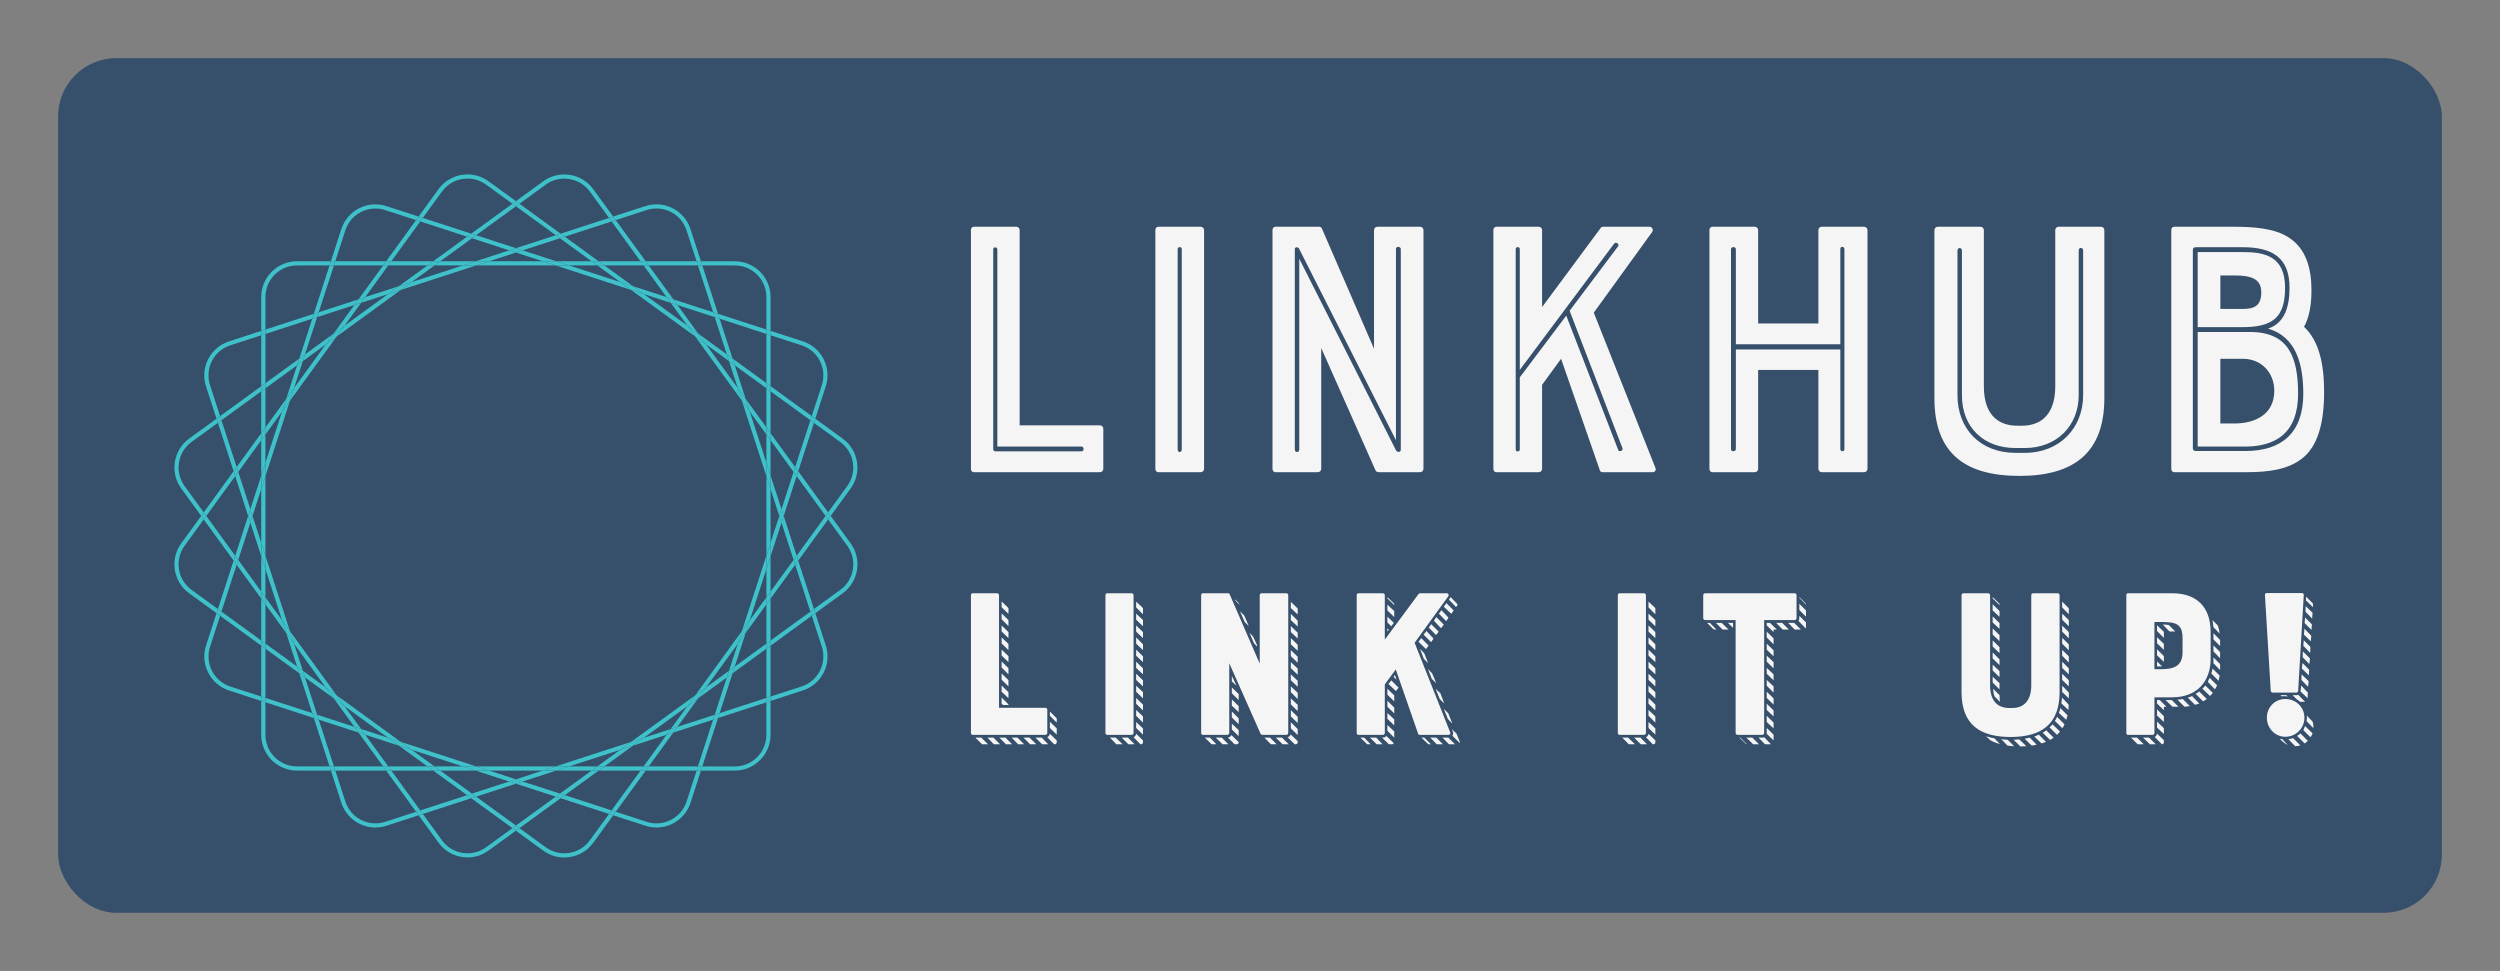 
        <svg xmlns="http://www.w3.org/2000/svg" xmlns:xlink="http://www.w3.org/1999/xlink" version="1.1" width="3146.341" 
        height="1221.951" viewBox="0 0 3146.341 1221.951">
			
			<rect x="0" y="0" width="3146.341" height="1221.951" fill="#808080" stroke="none"/>
			
			<g transform="scale(7.317) translate(10, 10)">
				<defs id="SvgjsDefs1876"></defs><g id="SvgjsG1877" featureKey="rootContainer" transform="matrix(1,0,0,1,0,0)" fill="#364f6b"><rect width="410" height="147" rx="10"></rect></g><g id="SvgjsG1878" featureKey="symbolFeature-0" transform="matrix(0.089,0,0,0.089,19.999,19.999)" fill="#3fc1c9"><g xmlns="http://www.w3.org/2000/svg"><polygon points="1152.1,608.1 1152.1,711.9 1144.1,736.7 1144.1,583.3  "></polygon><polygon points="1152.1,419.2 1152.1,500.1 1144.1,489 1144.1,413.3  "></polygon><polygon points="1152.1,513.8 1152.1,582 1144.1,557.3 1144.1,502.7  "></polygon><path d="M302.4,1152.2h-65.5c-38.1,0-69.1-31-69.1-69.1v-65.5l8.1,2.6v62.9c0,33.6,27.4,61,61,61h62.9L302.4,1152.2z"></path><polygon points="1011.7,1144.1 1009.1,1152.2 910.8,1152.2 916.6,1144.1  "></polygon><polygon points="175.9,762.7 175.9,817.3 167.8,806.2 167.8,737.9  "></polygon><polygon points="175.9,831 175.9,906.7 167.8,900.8 167.8,819.9  "></polygon><polygon points="736.7,1144.1 711.9,1152.2 608.1,1152.2 583.4,1144.1  "></polygon><path d="M1152.1,1017.6v65.5c0,38.1-31,69.1-69.1,69.1h-65.5l2.6-8h62.9c33.7,0,61-27.4,61-61v-62.9L1152.1,1017.6z"></path><polygon points="500.1,1152.2 419.2,1152.2 413.3,1144.1 489,1144.1  "></polygon><polygon points="1152.1,738 1152.1,806.2 1144.1,817.3 1144.1,762.7  "></polygon><polygon points="736.7,175.9 583.3,175.9 608.1,167.9 711.9,167.9  "></polygon><polygon points="1152.1,310.9 1152.1,409.2 1144.1,403.4 1144.1,308.3  "></polygon><polygon points="1011.7,175.9 916.6,175.9 910.8,167.9 1009.1,167.9  "></polygon><polygon points="906.7,1144.1 900.8,1152.2 819.9,1152.2 831,1144.1  "></polygon><polygon points="175.9,583.4 175.9,736.7 167.8,711.9 167.8,608.1  "></polygon><polygon points="1152.1,819.9 1152.1,900.8 1144.1,906.7 1144.1,831  "></polygon><polygon points="175.9,413.4 175.9,489 167.8,500.1 167.8,419.2  "></polygon><polygon points="175.9,502.7 175.9,557.3 167.8,582.1 167.8,513.8  "></polygon><polygon points="817.3,1144.1 806.2,1152.2 737.9,1152.2 762.7,1144.1  "></polygon><polygon points="409.2,1152.2 310.9,1152.2 308.3,1144.1 403.4,1144.1  "></polygon><polygon points="175.9,916.6 175.9,1011.7 167.8,1009.1 167.8,910.8  "></polygon><polygon points="582.1,1152.2 513.8,1152.2 502.7,1144.1 557.3,1144.1  "></polygon><polygon points="1152.1,910.8 1152.1,1009.1 1144.1,1011.7 1144.1,916.6  "></polygon><path d="M1152.1,236.9v65.5l-8-2.6v-62.9c0-33.6-27.4-61-61-61h-62.9l-2.6-8h65.5C1121.2,167.9,1152.1,198.9,1152.1,236.9z"></path><polygon points="582,167.9 557.3,175.9 502.7,175.9 513.8,167.9  "></polygon><path d="M302.4,167.9l-2.6,8h-62.9c-33.7,0-61,27.4-61,61v62.9l-8.1,2.6v-65.5c0-38.1,31-69.1,69.1-69.1H302.4z"></path><polygon points="500.1,167.9 489,175.9 413.3,175.9 419.2,167.9  "></polygon><polygon points="409.2,167.9 403.4,175.9 308.3,175.9 310.9,167.9  "></polygon><polygon points="906.7,175.9 831,175.9 819.9,167.9 900.8,167.9  "></polygon><polygon points="817.3,175.9 762.7,175.9 738,167.9 806.2,167.9  "></polygon><polygon points="175.9,308.3 175.9,403.4 167.8,409.3 167.8,310.9  "></polygon><polygon points="146.8,647 142.5,660 117.5,583.1 123.4,575  "></polygon><polygon points="275.8,1044.2 266.4,1041.1 241.4,964.2 252.4,972.2  "></polygon><polygon points="745,123.4 673,146.8 660,142.5 737,117.5  "></polygon><polygon points="660,1177.5 583.1,1202.5 575,1196.6 647,1173.3  "></polygon><polygon points="355.8,241.4 347.8,252.4 275.8,275.8 278.9,266.4  "></polygon><polygon points="223.3,882.6 208,861.5 175.9,762.7 175.9,736.7  "></polygon><polygon points="882.5,1096.7 861.5,1112 762.7,1144.1 736.7,1144.1  "></polygon><polygon points="1078.7,355.8 1067.6,347.8 1044.2,275.8 1053.7,278.9  "></polygon><polygon points="1104,433.8 1088.7,412.7 1071.8,360.8 1082.9,368.9  "></polygon><polygon points="583.3,175.9 437.5,223.3 458.6,208 557.3,175.9  "></polygon><polygon points="660,151 608.1,167.9 582,167.9 647,146.8  "></polygon><polygon points="1144.1,557.3 1144.1,583.3 1096.7,437.5 1112,458.6  "></polygon><polygon points="1173.3,647 1169,660 1152.1,608.1 1152.1,582  "></polygon><polygon points="737.9,1152.2 673,1173.3 660,1169 711.9,1152.2  "></polygon><polygon points="959.2,1071.8 951.1,1082.9 886.2,1104 907.3,1088.7  "></polygon><polygon points="433.8,216 412.7,231.3 360.8,248.2 368.8,237.1  "></polygon><polygon points="167.8,711.9 167.8,737.9 146.8,673 151,660  "></polygon><polygon points="248.2,959.2 237.1,951.1 216,886.2 231.3,907.3  "></polygon><polygon points="1050.6,269.4 1041.1,266.4 1011.7,175.9 1020.2,175.9  "></polygon><polygon points="1144.1,1011.7 1144.1,1020.2 1050.6,1050.6 1053.7,1041.1  "></polygon><polygon points="1236,840 1229.1,844.9 1199.7,754.5 1205.6,746.4  "></polygon><path d="M1017.6,167.9h-8.5L989.7,108c-5-15.5-15.8-28.1-30.3-35.5s-31.1-8.7-46.6-3.7L853,88.3l-5-6.9l62.3-20.2   c17.5-5.7,36.3-4.2,52.7,4.2c16.4,8.4,28.6,22.6,34.3,40.2L1017.6,167.9z"></path><polygon points="573.6,1205.6 480.1,1236 475.1,1229.1 565.6,1199.7  "></polygon><polygon points="844.9,90.9 754.5,120.3 746.4,114.5 839.9,84.1  "></polygon><polygon points="269.4,269.4 266.4,278.9 175.9,308.3 175.9,299.8  "></polygon><polygon points="308.3,1144.1 299.8,1144.1 269.4,1050.6 278.9,1053.7  "></polygon><polygon points="1202.5,737 1196.6,745 1173.3,673 1177.5,660  "></polygon><polygon points="120.3,565.5 114.4,573.6 84.1,480.1 90.9,475.1  "></polygon><path d="M167.8,302.4v8.5L108,330.3c-15.5,5-28.1,15.8-35.5,30.3c-7.4,14.5-8.7,31.1-3.7,46.6l19.4,59.8l-6.9,5l-20.2-62.3   c-5.7-17.5-4.2-36.3,4.2-52.7c8.4-16.4,22.6-28.6,40.2-34.3L167.8,302.4z"></path><path d="M1254.7,963c-8.4,16.4-22.7,28.6-40.2,34.3l-62.3,20.2v-8.5l59.8-19.4c15.5-5,28.1-15.8,35.5-30.3   c7.4-14.5,8.7-31.1,3.7-46.6l-19.4-59.8l6.8-5l20.2,62.3C1264.5,927.9,1263,946.6,1254.7,963z"></path><polygon points="1044.2,1044.2 1041.1,1053.7 964.2,1078.7 972.2,1067.6  "></polygon><path d="M472,1238.6l-62.3,20.2c-7.1,2.3-14.2,3.4-21.3,3.4c-29.1,0-56.3-18.6-65.7-47.7l-20.2-62.3h8.5l19.4,59.8   c10.4,32,44.9,49.6,76.9,39.2l59.8-19.4L472,1238.6z"></path><polygon points="1144.1,1011.7 1144.1,1020.2 1152.2,1017.6 1152.2,1009.1  "></polygon><polygon points="167.9,711.9 167.9,737.9 175.9,762.7 175.9,736.7  "></polygon><polygon points="608.1,167.9 582,167.9 557.3,175.9 583.3,175.9  "></polygon><polygon points="711.9,1152.2 737.9,1152.2 762.7,1144.1 736.7,1144.1  "></polygon><polygon points="1011.7,175.9 1020.2,175.9 1017.6,167.9 1009.1,167.9  "></polygon><polygon points="175.9,308.3 175.9,299.8 167.9,302.4 167.9,310.9  "></polygon><polygon points="308.3,1144.1 299.8,1144.1 302.4,1152.2 310.9,1152.2  "></polygon><polygon points="1152.2,608.1 1152.2,582 1144.1,557.3 1144.1,583.3  "></polygon><path d="M848,81.5l-8,2.6l-37-50.9C791,16.8,772.4,8.1,753.5,8.1c-12.4,0-25,3.8-35.8,11.6l-50.9,37l-6.9-5l53-38.5   c30.8-22.4,74.1-15.5,96.5,15.3L848,81.5z"></path><polygon points="307.6,307.7 292.3,328.8 248.2,360.8 252.4,347.8  "></polygon><polygon points="502.7,175.9 458.6,208 433.8,216 489,175.9  "></polygon><polygon points="910.8,167.9 900.8,167.9 844.9,90.9 853,88.3  "></polygon><polygon points="575,123.4 513.8,167.9 500.1,167.9 565.6,120.3  "></polygon><polygon points="886.2,1104 831,1144.1 817.3,1144.1 861.5,1112  "></polygon><polygon points="1071.8,959.2 1067.6,972.2 1012.3,1012.4 1027.6,991.3  "></polygon><polygon points="660,61.6 583.1,117.5 573.6,114.5 653.2,56.7  "></polygon><path d="M19.7,602.3l37,50.9l-5,6.8l-38.5-53c-22.4-30.8-15.5-74.1,15.3-96.5l53-38.5l2.6,8l-50.9,37C6,536.8-0.1,575.1,19.7,602.3   z"></path><polygon points="1144.1,489 1144.1,502.7 1112,458.6 1104,433.8  "></polygon><polygon points="1006.6,1006.6 991.3,1027.7 907.3,1088.7 882.5,1096.7  "></polygon><polygon points="1263.4,653.2 1258.4,660 1202.5,583.1 1205.6,573.6  "></polygon><polygon points="964.2,241.4 951.1,237.1 906.7,175.9 916.6,175.9  "></polygon><polygon points="1199.7,565.6 1196.6,575 1152.1,513.8 1152.1,500.1  "></polygon><polygon points="1096.7,437.5 1006.6,313.4 1027.6,328.7 1088.7,412.7  "></polygon><path d="M660,1268.3l-53,38.5c-12.2,8.9-26.4,13.2-40.5,13.2c-21.4,0-42.5-9.9-56-28.4l-38.5-53l8.1-2.6l37,50.9   c19.8,27.2,58,33.3,85.2,13.5l50.9-37L660,1268.3z"></path><polygon points="1012.3,307.6 991.3,292.3 959.2,248.2 972.2,252.4  "></polygon><polygon points="819.9,1152.2 754.5,1199.7 745,1196.6 806.2,1152.2  "></polygon><path d="M1319.2,764.4c-2.9,18.2-12.7,34.2-27.6,45.1l-53,38.5l-2.6-8.1l50.9-37c13.2-9.6,21.9-23.7,24.4-39.8   c2.5-16.1-1.3-32.2-10.9-45.4l-37-50.9l5-6.8l38.5,53C1317.7,727.9,1322.1,746.2,1319.2,764.4z"></path><polygon points="437.5,223.3 313.4,313.5 328.7,292.4 412.7,231.3  "></polygon><polygon points="1144.1,906.7 1144.1,916.6 1078.7,964.2 1082.9,951.2  "></polygon><polygon points="413.3,1144.1 403.4,1144.1 355.8,1078.7 368.8,1082.9  "></polygon><polygon points="167.8,806.2 167.8,819.9 120.3,754.5 123.4,745  "></polygon><polygon points="746.4,1205.6 666.9,1263.4 660,1258.4 737,1202.5  "></polygon><polygon points="216,886.2 175.9,831 175.9,817.3 208,861.5  "></polygon><polygon points="1231.7,853 1152.1,910.8 1152.1,900.8 1229.1,844.9  "></polygon><polygon points="241.4,355.9 237.1,368.9 175.9,413.4 175.9,403.4  "></polygon><polygon points="117.5,737 114.4,746.4 56.6,666.9 61.6,660  "></polygon><polygon points="313.4,1006.6 292.3,991.3 231.3,907.3 223.3,882.6  "></polygon><polygon points="360.8,1071.8 347.8,1067.6 307.6,1012.3 328.7,1027.6  "></polygon><polygon points="167.8,409.3 167.8,419.2 90.9,475.1 88.3,467.1  "></polygon><polygon points="475.1,1229.1 467,1231.7 409.2,1152.2 419.2,1152.2  "></polygon><polygon points="1144.1,502.7 1152.2,513.8 1152.2,500.1 1144.1,489  "></polygon><polygon points="403.4,1144.1 409.2,1152.2 419.2,1152.2 413.3,1144.1  "></polygon><polygon points="175.9,817.3 167.9,806.2 167.9,819.9 175.9,831  "></polygon><polygon points="502.7,175.9 513.8,167.9 500.1,167.9 489,175.9  "></polygon><polygon points="175.9,403.4 167.9,409.3 167.9,419.2 175.9,413.4  "></polygon><polygon points="817.3,1144.1 806.2,1152.2 819.9,1152.2 831,1144.1  "></polygon><polygon points="1144.1,916.6 1152.2,910.8 1152.2,900.8 1144.1,906.7  "></polygon><polygon points="916.6,175.9 910.8,167.9 900.8,167.9 906.7,175.9  "></polygon><polygon points="1229.1,844.9 1231.7,853 1238.6,848 1236,840  "></polygon><polygon points="844.9,90.9 853,88.3 848,81.5 839.9,84.1  "></polygon><polygon points="475.1,1229.1 467,1231.7 472,1238.6 480.1,1236  "></polygon><polygon points="208,861.5 216,886.3 231.3,907.3 223.3,882.6  "></polygon><polygon points="90.9,475.1 88.3,467.1 81.5,472 84.1,480.1  "></polygon><polygon points="861.5,1112 886.2,1104 907.3,1088.7 882.5,1096.7  "></polygon><polygon points="458.6,208 433.8,216 412.7,231.3 437.5,223.3  "></polygon><polygon points="1112,458.6 1104,433.8 1088.7,412.8 1096.7,437.5  "></polygon><polygon points="167.8,900.8 167.8,910.8 88.3,853 90.9,844.9  "></polygon><polygon points="437.5,1096.7 412.7,1088.7 328.7,1027.6 313.4,1006.6  "></polygon><polygon points="216,433.8 208,458.5 175.9,502.7 175.9,489  "></polygon><polygon points="1006.6,313.4 882.5,223.3 907.3,231.3 991.3,292.3  "></polygon><polygon points="1263.4,666.9 1205.6,746.4 1202.5,737 1258.4,660  "></polygon><polygon points="117.5,583.1 61.6,660 56.6,653.2 114.4,573.6  "></polygon><path d="M1306.8,607l-38.5,53l-5-6.8l37-50.9c9.6-13.2,13.4-29.3,10.9-45.4c-2.6-16.1-11.2-30.2-24.4-39.8l-50.9-37l2.6-8l53,38.5   c14.9,10.8,24.7,26.8,27.6,45.1C1322.1,573.8,1317.7,592.1,1306.8,607z"></path><polygon points="502.7,1144.1 489,1144.1 433.8,1104 458.6,1112  "></polygon><polygon points="964.2,1078.7 916.6,1144.1 906.7,1144.1 951.1,1082.9  "></polygon><polygon points="910.8,1152.2 853,1231.7 844.9,1229.1 900.8,1152.2  "></polygon><polygon points="307.6,1012.3 252.4,972.2 248.2,959.2 292.3,991.3  "></polygon><polygon points="660,1258.4 653.2,1263.4 573.6,1205.6 583.1,1202.5  "></polygon><polygon points="241.4,964.2 175.9,916.6 175.9,906.7 237.1,951.1  "></polygon><polygon points="313.4,313.5 223.3,437.5 231.3,412.7 292.3,328.8  "></polygon><polygon points="167.8,500.1 167.8,513.8 123.4,575 120.3,565.5  "></polygon><polygon points="746.4,114.5 737,117.5 660,61.6 666.9,56.7  "></polygon><path d="M660,51.7l-6.8,5l-50.9-37C575.1-0.1,536.8,5.9,517,33.2l-37,50.9l-8.1-2.6l38.5-53C532.9-2.4,576.2-9.2,607,13.2L660,51.7   z"></path><polygon points="1231.7,467 1229.1,475.1 1152.1,419.2 1152.1,409.2  "></polygon><polygon points="819.9,167.9 806.2,167.9 745,123.4 754.5,120.3  "></polygon><polygon points="575,1196.6 565.6,1199.7 500.1,1152.2 513.8,1152.2  "></polygon><polygon points="1096.7,882.5 1088.7,907.3 1027.6,991.3 1006.6,1006.6  "></polygon><path d="M84.1,839.9l-2.6,8.1l-53-38.5C-2.4,787.1-9.2,743.8,13.2,713l38.5-53l5,6.8l-37,50.9C-0.1,745,6,783.2,33.2,803   L84.1,839.9z"></path><polygon points="1144.1,403.4 1144.1,413.3 1082.9,368.9 1078.7,355.8  "></polygon><polygon points="886.2,216 861.5,208 817.3,175.9 831,175.9  "></polygon><polygon points="1144.1,817.3 1144.1,831 1104,886.2 1112,861.4  "></polygon><polygon points="475.1,90.9 419.2,167.9 409.2,167.9 467,88.3  "></polygon><polygon points="360.8,248.2 328.7,292.4 307.6,307.7 347.8,252.4  "></polygon><polygon points="1012.3,1012.4 972.2,1067.6 959.2,1071.8 991.3,1027.7  "></polygon><polygon points="1071.8,360.8 1027.6,328.7 1012.3,307.6 1067.6,347.8  "></polygon><polygon points="413.3,175.9 368.8,237.1 355.8,241.4 403.4,175.9  "></polygon><polygon points="1199.7,754.5 1152.1,819.9 1152.1,806.2 1196.6,745  "></polygon><path d="M848,1238.6l-38.5,53c-10.8,14.9-26.8,24.7-45.1,27.6c-3.7,0.6-7.3,0.9-11,0.9c-14.5,0-28.5-4.5-40.5-13.2l-53-38.5l6.9-5   l50.9,37c13.2,9.6,29.3,13.5,45.4,10.9c16.1-2.6,30.2-11.2,39.8-24.4l37-50.9L848,1238.6z"></path><polygon points="900.8,1152.2 910.8,1152.2 916.6,1144.1 906.7,1144.1  "></polygon><polygon points="502.7,1144.1 489,1144.1 500.1,1152.2 513.8,1152.2  "></polygon><polygon points="817.3,175.9 831,175.9 819.9,167.9 806.3,167.9  "></polygon><polygon points="175.9,502.7 175.9,489 167.9,500.1 167.9,513.8  "></polygon><polygon points="1144.1,817.3 1144.1,831 1152.2,819.9 1152.2,806.2  "></polygon><polygon points="1152.2,419.2 1152.2,409.2 1144.1,403.4 1144.1,413.3  "></polygon><polygon points="167.9,900.8 167.9,910.8 175.9,916.6 175.9,906.7  "></polygon><polygon points="419.2,167.9 409.2,167.9 403.4,175.9 413.3,175.9  "></polygon><polygon points="360.8,248.2 368.8,237.1 355.8,241.4 347.8,252.4  "></polygon><polygon points="248.2,959.2 237.1,951.2 241.4,964.2 252.4,972.2  "></polygon><polygon points="959.2,1071.8 951.1,1082.9 964.2,1078.7 972.2,1067.6  "></polygon><polygon points="754.5,120.3 746.4,114.5 737,117.5 745,123.4  "></polygon><polygon points="1071.8,360.8 1082.9,368.9 1078.7,355.8 1067.6,347.8  "></polygon><polygon points="565.6,1199.7 573.6,1205.6 583.1,1202.5 575,1196.6  "></polygon><polygon points="120.3,565.6 114.5,573.6 117.5,583.1 123.4,575  "></polygon><polygon points="1199.7,754.5 1205.6,746.4 1202.5,737 1196.6,745  "></polygon><polygon points="328.7,292.4 307.6,307.7 292.3,328.8 313.4,313.5  "></polygon><polygon points="660,1258.4 653.2,1263.4 660,1268.3 666.9,1263.4  "></polygon><polygon points="61.6,660 56.6,653.2 51.7,660 56.6,666.9  "></polygon><polygon points="660,61.6 666.9,56.7 660,51.7 653.2,56.7  "></polygon><polygon points="292.3,991.3 307.6,1012.3 328.7,1027.6 313.4,1006.6  "></polygon><polygon points="1258.4,660 1263.4,666.9 1268.3,660 1263.4,653.2  "></polygon><polygon points="991.3,1027.7 1012.3,1012.4 1027.6,991.3 1006.6,1006.6  "></polygon><polygon points="1027.6,328.7 1012.3,307.6 991.3,292.3 1006.6,313.4  "></polygon><polygon points="146.8,673 123.4,745 117.5,737 142.5,660  "></polygon><polygon points="223.3,437.5 175.9,583.4 175.9,557.3 208,458.5  "></polygon><path d="M1017.6,1152.2l-20.2,62.3c-9.5,29.2-36.6,47.7-65.7,47.7c-7.1,0-14.2-1.1-21.3-3.4l-62.3-20.2l5-6.8l59.8,19.4   c6.2,2,12.6,3,18.8,3c25.7,0,49.7-16.4,58.1-42.2l19.4-59.8H1017.6z"></path><path d="M167.8,1009.1v8.5l-62.3-20.2C88,991.6,73.7,979.4,65.4,963c-8.4-16.4-9.9-35.2-4.2-52.7L81.4,848l6.9,5l-19.4,59.8   c-5,15.5-3.7,32,3.7,46.6c7.4,14.5,20,25.3,35.5,30.3L167.8,1009.1z"></path><polygon points="1144.1,736.7 1144.1,762.7 1112,861.4 1096.7,882.5  "></polygon><polygon points="1236,480.1 1205.6,573.6 1199.7,565.6 1229.1,475.1  "></polygon><polygon points="583.4,1144.1 557.3,1144.1 458.6,1112 437.5,1096.7  "></polygon><polygon points="745,1196.6 737,1202.5 660,1177.5 673,1173.3  "></polygon><polygon points="660,142.5 647,146.8 575,123.4 583.1,117.5  "></polygon><polygon points="275.8,275.8 252.4,347.8 241.4,355.9 266.4,278.9  "></polygon><polygon points="1044.2,275.8 972.2,252.4 964.2,241.4 1041.1,266.4  "></polygon><polygon points="959.2,248.2 907.3,231.3 886.2,216 951.1,237.1  "></polygon><polygon points="308.3,175.9 278.9,266.4 269.4,269.4 299.8,175.9  "></polygon><polygon points="248.2,360.8 231.3,412.7 216,433.8 237.1,368.9  "></polygon><polygon points="167.8,582.1 167.8,608.1 151,660 146.8,647  "></polygon><polygon points="1078.7,964.2 1053.7,1041.1 1044.2,1044.2 1067.6,972.2  "></polygon><polygon points="1144.1,299.8 1144.1,308.3 1053.7,278.9 1050.6,269.4  "></polygon><polygon points="1104,886.2 1082.9,951.2 1071.8,959.2 1088.7,907.3  "></polygon><polygon points="573.6,114.5 565.6,120.3 475.1,90.9 480.1,84.1  "></polygon><polygon points="120.3,754.5 90.9,844.9 84.1,839.9 114.4,746.4  "></polygon><polygon points="269.4,1050.6 175.9,1020.2 175.9,1011.7 266.4,1041.1  "></polygon><polygon points="660,1169 647,1173.3 582.1,1152.2 608.1,1152.2  "></polygon><polygon points="355.8,1078.7 278.9,1053.7 275.8,1044.2 347.8,1067.6  "></polygon><polygon points="844.9,1229.1 839.9,1236 746.4,1205.6 754.5,1199.7  "></polygon><path d="M1258.8,409.7l-20.2,62.3l-6.8-5l19.4-59.8c5-15.5,3.7-32-3.7-46.6c-7.4-14.5-20-25.3-35.5-30.3l-59.8-19.4v-8.5l62.3,20.2   c17.5,5.7,31.8,17.9,40.2,34.3C1263,373.5,1264.5,392.2,1258.8,409.7z"></path><polygon points="738,167.9 711.9,167.9 660,151 673,146.8  "></polygon><polygon points="1173.3,673 1152.1,738 1152.1,711.9 1169,660  "></polygon><polygon points="433.8,1104 368.8,1082.9 360.8,1071.8 412.7,1088.7  "></polygon><polygon points="1050.6,1050.6 1020.2,1144.1 1011.7,1144.1 1041.1,1053.7  "></polygon><path d="M472,81.4l-5,6.9l-59.8-19.4c-6.2-2-12.6-3-18.8-3c-25.7,0-49.7,16.4-58.1,42.2l-19.4,59.8h-8.5l20.2-62.3   c11.8-36.2,50.8-56.1,87-44.3L472,81.4z"></path><polygon points="882.5,223.3 736.7,175.9 762.7,175.9 861.5,208  "></polygon><polygon points="1202.5,583.1 1177.5,660 1173.3,647 1196.6,575  "></polygon><polygon points="762.8,175.9 738,167.9 712,167.9 736.7,175.9  "></polygon><polygon points="175.9,1011.7 167.9,1009.1 167.9,1017.6 175.9,1020.2  "></polygon><polygon points="175.9,557.3 167.9,582.1 167.9,608.1 175.9,583.4  "></polygon><polygon points="1011.7,1144.1 1009.1,1152.2 1017.6,1152.2 1020.2,1144.1  "></polygon><polygon points="557.3,1144.1 582.1,1152.2 608.1,1152.2 583.4,1144.1  "></polygon><polygon points="1144.1,762.7 1152.2,738 1152.2,711.9 1144.1,736.7  "></polygon><polygon points="1144.1,308.3 1152.2,310.9 1152.2,302.4 1144.1,299.8  "></polygon><polygon points="308.3,175.9 310.9,167.9 302.4,167.9 299.8,175.9  "></polygon><polygon points="151,660 146.8,647 142.5,660 146.8,673  "></polygon><polygon points="266.4,1041.1 269.4,1050.6 278.9,1053.7 275.8,1044.2  "></polygon><polygon points="1053.7,278.9 1050.6,269.4 1041.1,266.4 1044.2,275.8  "></polygon><polygon points="1169,660 1173.3,673 1177.5,660 1173.3,647  "></polygon><polygon points="660,1169 647,1173.3 660,1177.5 673,1173.3  "></polygon><polygon points="1041.1,1053.7 1050.6,1050.6 1053.7,1041.1 1044.2,1044.2  "></polygon><polygon points="660,151 673,146.8 660,142.5 647,146.8  "></polygon><polygon points="278.9,266.4 269.4,269.4 266.4,278.9 275.8,275.8  "></polygon><polygon points="1202.5,583.1 1205.6,573.6 1199.7,565.6 1196.6,575  "></polygon><polygon points="360.8,1071.8 347.8,1067.6 355.8,1078.7 368.8,1082.9  "></polygon><polygon points="583.1,117.5 573.6,114.5 565.6,120.3 575,123.4  "></polygon><polygon points="959.2,248.2 972.2,252.4 964.2,241.4 951.1,237.1  "></polygon><polygon points="248.2,360.8 252.4,347.8 241.4,355.9 237.1,368.9  "></polygon><polygon points="1071.8,959.2 1067.6,972.2 1078.7,964.2 1082.9,951.2  "></polygon><polygon points="117.5,737 114.5,746.4 120.3,754.5 123.4,745  "></polygon><polygon points="737,1202.5 746.4,1205.6 754.5,1199.7 745,1196.6  "></polygon><polygon points="231.3,412.7 216,433.8 208,458.5 223.3,437.5  "></polygon><polygon points="475.1,90.9 480.1,84.1 472,81.5 467,88.3  "></polygon><polygon points="844.9,1229.1 839.9,1236 848,1238.6 853,1231.7  "></polygon><polygon points="412.7,1088.7 433.8,1104 458.6,1112 437.5,1096.7  "></polygon><polygon points="907.3,231.3 886.2,216 861.5,208 882.5,223.3  "></polygon><polygon points="1088.7,907.3 1104,886.2 1112,861.4 1096.7,882.5  "></polygon><polygon points="1229.1,475.1 1236,480.1 1238.6,472 1231.7,467.1  "></polygon><polygon points="90.9,844.9 84.1,839.9 81.5,848 88.3,853  "></polygon></g></g><g id="SvgjsG1879" featureKey="nameFeature-0" transform="matrix(1.599,0,0,1.599,150.989,7.257)" fill="#f5f5f5"><path d="M8.64 13.6 c0.2 0 0.36 0.16 0.36 0.36 l0 21 l8.64 0 c0.2 0 0.36 0.16 0.36 0.36 l0 4.32 c0 0.2 -0.16 0.36 -0.36 0.36 l-13.56 0 c-0.2 0 -0.32 -0.16 -0.32 -0.36 l0 -25.68 c0 -0.2 0.12 -0.36 0.32 -0.36 l4.56 0 z M6.16 16.04 l0 21.52 c0 0.08 0.08 0.2 0.24 0.2 l9.24 0 c0.32 0 0.32 -0.52 0 -0.52 l-9.04 0 l0 -21.2 c0 -0.28 -0.44 -0.32 -0.44 0 z M23.92 40 c-0.2 0 -0.32 -0.16 -0.32 -0.36 l0 -25.68 c0 -0.2 0.12 -0.36 0.32 -0.36 l4.56 0 c0.2 0 0.36 0.16 0.36 0.36 l0 25.68 c0 0.2 -0.16 0.36 -0.36 0.36 l-4.56 0 z M26 16 l0 21.56 c0 0.36 0.44 0.36 0.44 0 l0 -21.56 c0 -0.28 -0.44 -0.28 -0.44 0 z M47.12 13.96 c0 -0.2 0.16 -0.36 0.36 -0.36 l4.6 0 c0.2 0 0.36 0.16 0.36 0.36 l0 25.68 c0 0.2 -0.16 0.36 -0.36 0.36 l-4.44 0 c-0.16 0 -0.32 -0.08 -0.36 -0.2 l-5.84 -13.16 l0 13 c0 0.2 -0.16 0.36 -0.36 0.36 l-4.56 0 c-0.2 0 -0.32 -0.16 -0.32 -0.36 l0 -25.68 c0 -0.2 0.12 -0.36 0.32 -0.36 l4.72 0 c0.16 0 0.24 0.12 0.28 0.2 l5.6 12.92 l0 -12.76 z M50 37.6 l0 -21.6 c0 -0.28 -0.52 -0.36 -0.52 0 l0 20.56 l-10.44 -20.64 c-0.12 -0.16 -0.44 -0.16 -0.44 0.08 l0 21.56 c0 0.36 0.48 0.36 0.48 0 l0 -20.52 l10.4 20.6 c0.16 0.28 0.52 0.2 0.52 -0.04 z M76.76 13.6 c0.28 0 0.44 0.32 0.28 0.56 l-6.28 8.68 l6.64 16.72 c0.08 0.2 -0.04 0.44 -0.32 0.44 l-5.4 0 c-0.12 0 -0.24 -0.08 -0.28 -0.24 l-4.16 -11.96 l-2.04 2.8 l0 9.04 c0 0.2 -0.16 0.36 -0.36 0.36 l-4.56 0 c-0.2 0 -0.32 -0.16 -0.32 -0.36 l0 -25.68 c0 -0.2 0.12 -0.36 0.32 -0.36 l4.56 0 c0.2 0 0.36 0.16 0.36 0.36 l0 8.28 l6.28 -8.48 c0.12 -0.16 0.16 -0.16 0.32 -0.16 l4.96 0 z M62.36 16 l0 21.56 c0 0.28 0.44 0.28 0.44 0 l0 -7.76 l5 -6.64 l5.6 14.48 c0.08 0.2 0.56 0.08 0.44 -0.24 l-5.68 -14.76 l5.2 -6.92 c0.2 -0.2 -0.16 -0.56 -0.4 -0.32 l-10.16 13.6 l0 -13 c0 -0.28 -0.44 -0.28 -0.44 0 z M94.92 24 l0 -10.04 c0 -0.2 0.16 -0.36 0.36 -0.36 l4.56 0 c0.2 0 0.36 0.16 0.36 0.36 l0 25.68 c0 0.2 -0.16 0.36 -0.36 0.36 l-4.56 0 c-0.2 0 -0.36 -0.16 -0.36 -0.36 l0 -10.64 l-6.48 0 l0 10.64 c0 0.2 -0.16 0.36 -0.36 0.36 l-4.56 0 c-0.2 0 -0.32 -0.16 -0.32 -0.36 l0 -25.68 c0 -0.2 0.12 -0.36 0.32 -0.36 l4.56 0 c0.2 0 0.36 0.16 0.36 0.36 l0 10.04 l6.48 0 z M85.52 37.52 c0 0.32 0.52 0.28 0.52 0 l0 -10.72 l11.24 0 l0 10.72 c0 0.28 0.44 0.32 0.44 0 l0 -21.52 c0 -0.28 -0.44 -0.36 -0.44 0 l0 10.24 l-11.24 0 l0 -10.24 c0 -0.28 -0.52 -0.28 -0.52 0 l0 21.52 z M120.4 30.76 l0 -16.8 c0 -0.2 0.16 -0.36 0.36 -0.36 l4.56 0 c0.2 0 0.36 0.16 0.36 0.36 l0 18.08 c0 5.76 -3.16 8.36 -9.12 8.36 c-5.64 0 -9.16 -2.24 -9.16 -8.36 l0 -18.08 c0 -0.2 0.16 -0.36 0.36 -0.36 l4.6 0 c0.2 0 0.36 0.16 0.36 0.36 l0 16.8 c0 3.48 1.96 4.24 3.6 4.24 l0.48 0 c2.48 0 3.6 -1.68 3.6 -4.24 z M109.88 16.16 l0 15.56 c0 3.6 2.44 6.2 6.24 6.2 l1 0 c3.8 0 6.28 -2.72 6.28 -6.2 l0 -15.56 c0 -0.36 -0.48 -0.4 -0.48 0 l0 15.56 c0 3.28 -2.36 5.68 -5.8 5.68 l-1 0 c-3.36 0 -5.76 -2.16 -5.76 -5.68 l0 -15.56 c0 -0.36 -0.48 -0.36 -0.48 0 z M147.96 20.44 c0 1.56 -0.24 2.92 -0.8 3.92 c1.52 1.44 2.16 3.76 2.16 7 c0 3.44 -0.72 5.88 -2.36 7.16 c-1.56 1.24 -3.76 1.48 -5.96 1.48 l-7.8 0 c-0.2 0 -0.32 -0.16 -0.32 -0.36 l0 -25.68 c0 -0.2 0.12 -0.36 0.32 -0.36 l6.4 0 c2.16 0 4.4 0.16 5.92 1.16 c1.88 1.2 2.44 3.36 2.44 5.68 z M138.16 18.84 l0 3.6 l2.44 0 c1.28 0 1.96 -0.4 1.96 -1.8 s-1.04 -1.8 -2.8 -1.8 l-1.6 0 z M139.68 34.76 c2.2 0 4.28 -0.96 4.28 -3.52 c0 -1.92 -1.36 -3.44 -3.4 -3.44 l-2.4 0 l0 6.96 l1.52 0 z M135.2 16.12 l0 21.32 c0 0.2 0.16 0.28 0.32 0.28 l5.36 0 c3.88 0 6.2 -1.96 6.2 -6.16 c0 -3 -0.68 -6.12 -3.8 -7 c1.84 -0.6 2.32 -2.44 2.32 -4.4 c0 -3.2 -1.8 -4.36 -5.04 -4.36 l-5.04 0 c-0.24 0 -0.32 0.12 -0.32 0.32 z M140.28 37.24 l-4.56 0 l0 -12.32 l5.64 0 c4.12 0 5.16 2.68 5.16 6.64 c0 4.04 -2.2 5.84 -6.24 5.68 z M145.12 20.16 c0 3.24 -1.36 4.24 -4.64 4.24 l-4.76 0 l0 -8.08 l4.84 0 c2.36 0 4.56 0.44 4.56 3.84 z"></path></g><g id="SvgjsG1880" featureKey="sloganFeature-0" transform="matrix(1.845,0,0,1.845,153.532,79.494)" fill="#f5f5f5"><path d="M4.32 6.8 c0.1 0 0.18 0.08 0.18 0.18 l0 10.5 l4.32 0 c0.1 0 0.18 0.08 0.18 0.18 l0 2.16 c0 0.1 -0.08 0.18 -0.18 0.18 l-6.78 0 c-0.1 0 -0.16 -0.08 -0.16 -0.18 l0 -12.84 c0 -0.1 0.06 -0.18 0.16 -0.18 l2.28 0 z M9.88 19.4 l0 0.58 l-0.64 -0.62 l0 -0.58 z M9.7 20.88 l-0.06 0 l-0.64 -0.66 c0.12 -0.06 0.22 -0.16 0.24 -0.32 l0.64 0.62 l0 0.18 c0 0.1 -0.08 0.18 -0.18 0.18 z M8.48 20.26 l0.6 0.62 l-0.56 0 l-0.62 -0.62 l0.58 0 z M7.98 20.88 l-0.58 0 l-0.62 -0.62 l0.56 0 z M4.74 8.1 l0 -0.54 l0.64 0.62 l0 0.54 z M5.38 9.3 l0 0.56 l-0.64 -0.64 l0 -0.54 z M4.74 10.36 l0 -0.56 l0.64 0.62 l0 0.56 z M4.74 11.48 l0 -0.56 l0.64 0.6 l0 0.58 z M4.74 12.6 l0 -0.54 l0.64 0.6 l0 0.56 z M9.88 18.5 l0 0.36 l-0.64 -0.64 l0 -0.4 l0.58 0.58 c0.02 0.02 0.06 0.06 0.06 0.1 z M4.74 13.72 l0 -0.56 l0.64 0.62 l0 0.58 z M4.74 14.86 l0 -0.58 l0.64 0.62 l0 0.58 z M4.74 15.98 l0 -0.58 l0.64 0.62 l0 0.56 z M4.74 17.1 l0 -0.58 l0.64 0.64 l0 0.06 l-0.5 0 z M5.68 20.26 l0.54 0 l0.62 0.62 l-0.56 0 z M4.54 20.26 l0.56 0 l0.62 0.62 l-0.58 0 z M3.42 20.26 l0.56 0 l0.62 0.62 l-0.58 0 z M2.84 20.26 l0.64 0.62 l-0.56 0 l-0.62 -0.62 l0.54 0 z M14.581 20 c-0.1 0 -0.16 -0.08 -0.16 -0.18 l0 -12.84 c0 -0.1 0.06 -0.18 0.16 -0.18 l2.28 0 c0.1 0 0.18 0.08 0.18 0.18 l0 12.84 c0 0.1 -0.08 0.18 -0.18 0.18 l-2.28 0 z M17.282 8.12 l0 -0.54 l0.64 0.6 l0 0.58 z M17.282 9.26 l0 -0.56 l0.64 0.6 l0 0.58 z M17.282 10.38 l0 -0.58 l0.64 0.62 l0 0.56 z M17.282 11.5 l0 -0.58 l0.64 0.64 l0 0.54 z M17.282 12.62 l0 -0.56 l0.64 0.62 l0 0.54 z M17.282 13.76 l0 -0.58 l0.64 0.62 l0 0.56 z M17.282 14.88 l0 -0.58 l0.64 0.62 l0 0.56 z M17.282 15.98 l0 -0.56 l0.64 0.6 l0 0.58 z M17.282 17.1 l0 -0.54 l0.64 0.62 l0 0.54 z M17.282 18.22 l0 -0.54 l0.64 0.6 l0 0.58 z M17.282 19.36 l0 -0.56 l0.64 0.6 l0 0.58 z M17.041 20.22 c0.12 -0.04 0.22 -0.16 0.24 -0.32 l0.64 0.62 l0 0.18 c0 0.1 -0.08 0.18 -0.18 0.18 l-0.06 0 z M15.941 20.26 l0.58 0 l0.62 0.62 l-0.58 0 z M15.441 20.88 l-0.6 -0.62 l0.54 0 l0.64 0.62 l-0.58 0 z M28.803 6.98 c0 -0.1 0.08 -0.18 0.18 -0.18 l2.3 0 c0.1 0 0.18 0.08 0.18 0.18 l0 12.84 c0 0.1 -0.08 0.18 -0.18 0.18 l-2.22 0 c-0.08 0 -0.16 -0.04 -0.18 -0.1 l-2.92 -6.58 l0 6.5 c0 0.1 -0.08 0.18 -0.18 0.18 l-2.28 0 c-0.1 0 -0.16 -0.08 -0.16 -0.18 l0 -12.84 c0 -0.1 0.06 -0.18 0.16 -0.18 l2.36 0 c0.08 0 0.12 0.06 0.14 0.1 l2.8 6.46 l0 -6.38 z M32.343 8.22 l0 0.56 l-0.64 -0.6 l0 -0.58 z M32.343 9.36 l0 0.54 l-0.64 -0.6 l0 -0.58 z M32.343 10.48 l0 0.54 l-0.64 -0.6 l0 -0.56 z M32.343 11.6 l0 0.56 l-0.64 -0.6 l0 -0.58 z M32.343 12.72 l0 0.56 l-0.64 -0.62 l0 -0.56 z M26.843 7.7 l0.1 0.18 l-0.4 -0.38 l-0.06 -0.14 z M32.343 13.82 l0 0.58 l-0.64 -0.62 l0 -0.56 z M27.363 8.88 l0.42 0.98 l-0.38 -0.38 l-0.44 -1 z M28.563 11.66 l0 0.1 l-0.3 -0.3 l-0.42 -0.98 l0.36 0.38 z M32.343 14.96 l0 0.56 l-0.64 -0.62 l0 -0.54 z M32.343 16.08 l0 0.58 l-0.64 -0.64 l0 -0.54 z M32.343 17.2 l0 0.58 l-0.64 -0.62 l0 -0.56 z M32.343 18.32 l0 0.58 l-0.64 -0.62 l0 -0.58 z M32.343 19.46 l0 0.56 l-0.64 -0.62 l0 -0.58 z M26.203 15.02 l0 -0.52 l0.44 0.92 z M32.163 20.88 l-0.1 0 l-0.66 -0.66 c0.16 -0.04 0.26 -0.14 0.28 -0.26 l0.66 0.62 l0 0.12 c0 0.1 -0.08 0.18 -0.18 0.18 z M26.843 16.2 l0 0.56 l-0.64 -0.64 l0 -0.54 z M30.943 20.88 l-0.64 -0.62 l0.58 0 l0.62 0.62 l-0.56 0 z M26.843 17.32 l0 0.56 l-0.64 -0.6 l0 -0.58 z M29.783 20.82 l-0.54 -0.56 l0.52 0 l0.62 0.62 l-0.48 0 c-0.04 0 -0.06 0 -0.12 -0.06 z M26.843 18.46 l0 0.54 l-0.64 -0.62 l0 -0.56 z M26.843 19.56 l0 0.56 l-0.64 -0.62 l0 -0.54 z M25.843 20.26 c0.14 -0.04 0.26 -0.1 0.32 -0.24 l0.68 0.66 l0 0.02 c0 0.1 -0.08 0.18 -0.18 0.18 l-0.2 0 z M25.263 20.26 l0.62 0.62 l-0.54 0 l-0.64 -0.62 l0.56 0 z M23.683 20.26 l0.48 0 l0.6 0.62 l-0.4 0 c-0.06 0 -0.08 -0.02 -0.1 -0.06 c-0.06 -0.04 -0.32 -0.32 -0.58 -0.56 z M46.245 6.8 c0.14 0 0.22 0.16 0.14 0.28 l-3.14 4.34 l3.32 8.36 c0.04 0.1 -0.02 0.22 -0.16 0.22 l-2.7 0 c-0.06 0 -0.12 -0.04 -0.14 -0.12 l-2.08 -5.98 l-1.02 1.4 l0 4.52 c0 0.1 -0.08 0.18 -0.18 0.18 l-2.28 0 c-0.1 0 -0.16 -0.08 -0.16 -0.18 l0 -12.84 c0 -0.1 0.06 -0.18 0.16 -0.18 l2.28 0 c0.1 0 0.18 0.08 0.18 0.18 l0 4.14 l3.14 -4.24 c0.06 -0.08 0.08 -0.08 0.16 -0.08 l2.48 0 z M46.445 7.4 c0.12 -0.2 0.14 -0.22 0.16 -0.24 l0.58 0.6 c0.08 0.06 0.08 0.12 0.02 0.2 l-0.1 0.12 z M45.965 8.06 l0.24 -0.34 l0.68 0.68 l-0.22 0.32 z M45.505 8.7 l0.24 -0.32 l0.66 0.7 l-0.22 0.32 z M45.965 9.72 l-0.26 0.34 l-0.66 -0.7 l0.22 -0.34 z M45.484 10.38 l-0.24 0.32 l-0.68 -0.7 l0.22 -0.32 z M40.705 7.16 l0.58 0.56 c0.02 0.04 0.06 0.06 0.06 0.1 l0 0.08 l-0.64 -0.62 l0 -0.12 z M45.005 11.02 l-0.22 0.34 l-0.7 -0.7 l0.26 -0.34 z M44.544 11.68 l-0.24 0.32 l-0.7 -0.68 l0.26 -0.34 z M41.345 8.46 l0 0.56 l-0.64 -0.62 l0 -0.54 z M41.305 9.56 l-0.24 0.32 l-0.36 -0.36 l0 -0.54 z M43.745 11.98 l0.4 0.42 l0.36 0.92 l-0.4 -0.4 z M40.705 10.38 l0 -0.3 l0.14 0.12 z M44.484 13.86 l0.4 0.42 l0.38 0.92 l-0.42 -0.42 z M45.205 15.72 l0.44 0.4 l0.36 0.96 l-0.42 -0.42 z M45.965 17.58 l0.42 0.42 l0.38 0.96 l-0.42 -0.44 z M41.565 14.86 l-0.28 -0.26 l0.12 -0.18 z M47.145 19.88 l0.3 0.74 c0.02 0.06 0.02 0.08 0 0.14 l-0.68 -0.68 c0.08 -0.12 0.1 -0.28 0.04 -0.4 l-0.1 -0.22 z M40.805 15.26 l0.26 -0.34 l0.68 0.68 l-0.24 0.32 z M46.445 20.88 l-0.6 -0.62 l0.54 0 l0.62 0.62 l-0.56 0 z M41.345 16.32 l0 0.56 l-0.64 -0.62 l0 -0.56 z M44.705 20.26 l0.56 0 l0.62 0.62 l-0.58 0 z M43.885 20.26 l0.26 0 l0.62 0.62 l-0.18 0 c-0.04 0 -0.1 -0.02 -0.12 -0.06 c-0.06 -0.04 -0.36 -0.34 -0.58 -0.56 z M41.345 17.46 l0 0.54 l-0.64 -0.62 l0 -0.56 z M41.345 18.56 l0 0.56 l-0.64 -0.62 l0 -0.54 z M40.705 19.62 l0 -0.54 l0.64 0.6 l0 0.58 z M41.165 20.88 l-0.32 0 l-0.64 -0.62 l0.08 0 c0.16 0 0.26 -0.06 0.32 -0.16 l0.7 0.68 c-0.02 0.04 -0.1 0.1 -0.14 0.1 z M40.264 20.88 l-0.56 0 l-0.62 -0.62 l0.58 0 z M38.184 20.26 l0.36 0 l0.6 0.62 l-0.28 0 c-0.06 0 -0.08 -0.02 -0.1 -0.06 c-0.06 -0.04 -0.32 -0.32 -0.58 -0.56 z M62.348 20 c-0.1 0 -0.16 -0.08 -0.16 -0.18 l0 -12.84 c0 -0.1 0.06 -0.18 0.16 -0.18 l2.28 0 c0.1 0 0.18 0.08 0.18 0.18 l0 12.84 c0 0.1 -0.08 0.18 -0.18 0.18 l-2.28 0 z M65.047 8.12 l0 -0.54 l0.64 0.6 l0 0.58 z M65.047 9.26 l0 -0.56 l0.64 0.6 l0 0.58 z M65.047 10.38 l0 -0.58 l0.64 0.62 l0 0.56 z M65.047 11.5 l0 -0.58 l0.64 0.64 l0 0.54 z M65.047 12.62 l0 -0.56 l0.64 0.62 l0 0.54 z M65.047 13.76 l0 -0.58 l0.64 0.62 l0 0.56 z M65.047 14.88 l0 -0.58 l0.64 0.62 l0 0.56 z M65.047 15.98 l0 -0.56 l0.64 0.6 l0 0.58 z M65.047 17.1 l0 -0.54 l0.64 0.62 l0 0.54 z M65.047 18.22 l0 -0.54 l0.64 0.6 l0 0.58 z M65.047 19.36 l0 -0.56 l0.64 0.6 l0 0.58 z M64.808 20.22 c0.12 -0.04 0.22 -0.16 0.24 -0.32 l0.64 0.62 l0 0.18 c0 0.1 -0.08 0.18 -0.18 0.18 l-0.06 0 z M63.708 20.26 l0.58 0 l0.62 0.62 l-0.58 0 z M63.208 20.88 l-0.6 -0.62 l0.54 0 l0.64 0.62 l-0.58 0 z M70.329 9.3 c-0.1 0 -0.18 -0.08 -0.18 -0.18 l0 -2.14 c0 -0.1 0.08 -0.18 0.18 -0.18 l8.34 0 c0.1 0 0.18 0.08 0.18 0.18 l0 2.14 c0 0.1 -0.08 0.18 -0.18 0.18 l-2.84 0 l0 10.52 c0 0.1 -0.08 0.18 -0.18 0.18 l-2.3 0 c-0.1 0 -0.18 -0.08 -0.18 -0.18 l0 -10.52 l-2.84 0 z M79.109 7.16 c0.2 0.2 0.44 0.42 0.56 0.56 c0.04 0.04 0.06 0.08 0.06 0.1 l0 0.04 l-0.62 -0.64 l0 -0.06 z M79.109 8.36 l0 -0.58 l0.62 0.62 l0 0.58 z M79.109 9.12 l0 -0.22 l0.62 0.62 l0 0.48 c0 0.02 0 0.06 -0.02 0.08 l-0.68 -0.7 c0.04 -0.08 0.08 -0.16 0.08 -0.26 z M78.069 9.56 l0.56 0 l0.62 0.62 l-0.58 0 z M76.949 9.56 l0.56 0 l0.62 0.62 l-0.58 0 z M76.069 9.56 l0.3 0 l0.64 0.62 l-0.3 0 l0 0.24 l-0.64 -0.62 l0 -0.24 z M76.709 11 l0 0.56 l-0.64 -0.64 l0 -0.54 z M76.709 12.12 l0 0.56 l-0.64 -0.62 l0 -0.56 z M76.709 13.22 l0 0.58 l-0.64 -0.62 l0 -0.56 z M72.929 9.56 l0 0.46 l-0.48 -0.46 l0.48 0 z M71.949 10.18 l-0.62 -0.62 l0.54 0 l0.64 0.62 l-0.56 0 z M76.709 14.36 l0 0.56 l-0.64 -0.62 l0 -0.54 z M76.709 15.48 l0 0.58 l-0.64 -0.64 l0 -0.54 z M70.769 9.56 l0.6 0.62 l-0.16 0 c-0.06 0 -0.1 -0.02 -0.14 -0.06 l-0.56 -0.56 l0.26 0 z M76.709 16.6 l0 0.58 l-0.64 -0.62 l0 -0.58 z M76.709 17.72 l0 0.56 l-0.64 -0.6 l0 -0.58 z M76.069 18.8 l0 -0.58 l0.64 0.64 l0 0.54 z M76.709 19.98 l0 0.54 l-0.64 -0.62 l0 -0.54 z M76.469 20.88 l-0.56 0 l-0.6 -0.62 l0.36 0 c0.06 0 0.1 0 0.16 -0.04 z M75.349 20.88 l-0.54 0 l-0.64 -0.62 l0.56 0 z M73.529 20.26 l0.08 0 l0.62 0.62 c-0.06 0 -0.1 -0.02 -0.12 -0.06 z M100.732 15.38 l0 -8.4 c0 -0.1 0.08 -0.18 0.18 -0.18 l2.28 0 c0.1 0 0.18 0.08 0.18 0.18 l0 9.04 c0 2.88 -1.58 4.18 -4.56 4.18 c-2.82 0 -4.58 -1.12 -4.58 -4.18 l0 -9.04 c0 -0.1 0.08 -0.18 0.18 -0.18 l2.3 0 c0.1 0 0.18 0.08 0.18 0.18 l0 8.4 c0 1.74 0.98 2.12 1.8 2.12 l0.24 0 c1.24 0 1.8 -0.84 1.8 -2.12 z M104.232 8.2 l0 0.56 l-0.62 -0.64 l0 -0.54 z M103.612 9.26 l0 -0.56 l0.62 0.6 l0 0.58 z M103.612 10.38 l0 -0.56 l0.62 0.6 l0 0.58 z M103.612 11.5 l0 -0.54 l0.62 0.6 l0 0.56 z M103.612 12.62 l0 -0.54 l0.62 0.6 l0 0.58 z M97.772 7.82 l0 0.08 l-0.64 -0.62 l0 -0.12 l0.58 0.56 c0.02 0.04 0.06 0.06 0.06 0.1 z M103.612 13.76 l0 -0.58 l0.62 0.62 l0 0.56 z M97.772 8.46 l0 0.54 l-0.64 -0.6 l0 -0.58 z M103.612 14.88 l0 -0.58 l0.62 0.62 l0 0.56 z M97.772 9.58 l0 0.54 l-0.64 -0.6 l0 -0.56 z M103.612 16 l0 -0.58 l0.62 0.64 l0 0.54 z M103.532 17.06 c0.04 -0.18 0.06 -0.36 0.06 -0.54 l0.62 0.66 c0 0.18 0 0.34 -0.02 0.5 z M97.772 10.7 l0 0.56 l-0.64 -0.6 l0 -0.58 z M97.772 11.82 l0 0.56 l-0.64 -0.62 l0 -0.56 z M103.312 17.96 c0.06 -0.16 0.1 -0.3 0.12 -0.46 l0.68 0.68 c-0.04 0.14 -0.08 0.3 -0.12 0.42 z M102.932 18.7 c0.08 -0.12 0.16 -0.24 0.2 -0.38 l0.7 0.7 c-0.06 0.14 -0.12 0.26 -0.2 0.36 z M97.772 12.96 l0 0.54 l-0.64 -0.62 l0 -0.56 z M97.772 14.06 l0 0.56 l-0.64 -0.62 l0 -0.54 z M103.412 19.7 c-0.1 0.1 -0.18 0.2 -0.28 0.3 l-0.7 -0.7 c0.1 -0.08 0.2 -0.18 0.28 -0.28 z M102.132 19.58 l0.68 0.68 c-0.1 0.06 -0.2 0.14 -0.32 0.22 l-0.7 -0.68 c0.12 -0.08 0.24 -0.14 0.34 -0.22 z M97.772 15.18 l0 0.58 l-0.64 -0.64 l0 -0.54 z M97.172 15.7 l0.6 0.6 c0 0.22 0.02 0.46 0.04 0.62 l-0.5 -0.5 c-0.08 -0.2 -0.12 -0.44 -0.14 -0.72 z M101.432 19.98 l0.68 0.68 c-0.14 0.04 -0.28 0.1 -0.42 0.14 l-0.68 -0.64 c0.16 -0.06 0.28 -0.1 0.42 -0.18 z M100.112 20.36 c0.18 -0.04 0.32 -0.06 0.48 -0.1 l0.64 0.66 c-0.14 0.04 -0.3 0.06 -0.46 0.08 z M99.092 20.46 c0.18 0 0.34 -0.04 0.52 -0.04 l0.66 0.64 c-0.18 0 -0.38 0.02 -0.56 0.02 z M99.132 21.06 c-0.22 0 -0.42 -0.04 -0.62 -0.06 l-0.58 -0.6 c0.18 0.02 0.38 0.06 0.6 0.06 z M96.832 20.22 c0.16 0.04 0.28 0.08 0.46 0.1 l0.52 0.54 c-0.32 -0.08 -0.62 -0.2 -0.9 -0.36 l-0.4 -0.38 c0.1 0.04 0.22 0.06 0.32 0.1 z M113.894 6.8 c2.22 0 3.56 1.26 3.56 3.6 l0 2.52 c0 2.14 -1.32 3.58 -3.56 3.58 l-1.68 0 l0 3.32 c0 0.1 -0.08 0.18 -0.18 0.18 l-2.3 0 c-0.08 0 -0.14 -0.08 -0.14 -0.18 l0 -12.84 c0 -0.1 0.06 -0.18 0.14 -0.18 l4.16 0 z M114.834 12.32 l0 -1.32 c0 -1.38 -0.64 -1.52 -2.04 -1.52 l-0.58 0 l0 4.4 l0.58 0 c1.1 0 2.04 -0.2 2.04 -1.56 z M118.294 10.56 l-0.58 -0.6 c-0.02 -0.24 -0.06 -0.46 -0.1 -0.66 l0.52 0.52 c0.08 0.24 0.12 0.48 0.16 0.74 z M118.334 11.16 l0 0.56 l-0.62 -0.62 l0 -0.58 z M117.714 12.22 l0 -0.56 l0.62 0.62 l0 0.58 z M117.714 12.92 l0 -0.14 l0.62 0.62 l0 0.4 l0 0.16 l-0.62 -0.64 l0 -0.4 z M114.154 10.36 l-0.54 0 l-0.62 -0.64 c0.22 0 0.4 0 0.56 0.04 z M117.514 14.28 c0.04 -0.16 0.1 -0.3 0.12 -0.46 l0.66 0.66 c-0.04 0.14 -0.06 0.32 -0.1 0.48 z M117.194 15.06 c0.06 -0.14 0.12 -0.26 0.16 -0.38 l0.7 0.7 c-0.04 0.12 -0.12 0.24 -0.2 0.38 z M113.094 10.4 l0 0.56 l-0.64 -0.64 l0 -0.54 z M116.694 15.68 c0.1 -0.08 0.2 -0.18 0.26 -0.28 l0.7 0.68 c-0.1 0.12 -0.16 0.22 -0.26 0.3 l-0.7 -0.68 l0 -0.02 z M113.094 11.52 l0 0.56 l-0.64 -0.62 l0 -0.56 z M113.094 12.66 l0 0.54 l-0.64 -0.62 l0 -0.56 z M116.054 16.18 c0.14 -0.06 0.24 -0.16 0.34 -0.22 l0.7 0.7 c-0.1 0.06 -0.2 0.14 -0.34 0.22 z M115.314 16.52 c0.12 -0.02 0.28 -0.06 0.4 -0.14 l0.68 0.7 c-0.14 0.04 -0.28 0.1 -0.4 0.12 z M112.934 13.62 l-0.48 0 l0 -0.46 z M114.354 16.72 c0.18 -0.02 0.34 -0.02 0.5 -0.06 l0.66 0.66 c-0.16 0.04 -0.32 0.04 -0.5 0.06 z M113.254 16.76 l0.58 0 l0.62 0.62 l-0.56 0 z M112.454 16.76 l0.26 0 l0.62 0.62 l-0.24 0 l0 0.32 l-0.64 -0.62 l0 -0.32 z M112.454 18.2 l0 -0.58 l0.64 0.64 l0 0.54 z M112.454 19.32 l0 -0.56 l0.64 0.62 l0 0.54 z M111.154 20.26 l0.56 0 l0.62 0.62 l-0.54 0 z M110.034 20.26 l0.56 0 l0.62 0.62 l-0.56 0 z M112.234 20.2 c0.12 -0.04 0.2 -0.18 0.22 -0.32 l0.64 0.62 l0 0.2 c0 0.1 -0.08 0.18 -0.18 0.18 z M125.435 16.06 l-2.2 0 c-0.1 0 -0.18 -0.08 -0.18 -0.18 l-0.54 -8.92 c0 -0.16 0.1 -0.18 0.18 -0.18 l3.26 0 c0.14 0 0.18 0.1 0.18 0.18 l-0.52 8.92 c0 0.1 -0.08 0.18 -0.18 0.18 z M124.415 16.66 c1 0 1.78 0.76 1.78 1.74 s-0.78 1.78 -1.78 1.78 c-0.96 0 -1.72 -0.8 -1.72 -1.78 s0.76 -1.74 1.72 -1.74 z M126.995 7.82 l0 0.28 l-0.66 -0.64 l0.02 -0.34 l0.58 0.58 c0.06 0.06 0.06 0.08 0.06 0.12 z M126.295 8.52 l0.02 -0.52 l0.64 0.62 l-0.04 0.54 z M126.215 9.58 l0.04 -0.52 l0.64 0.64 l-0.04 0.52 z M126.155 10.66 l0.04 -0.56 l0.64 0.66 l-0.04 0.52 z M126.755 11.8 l-0.02 0.56 l-0.64 -0.66 l0.04 -0.52 z M126.715 12.88 l-0.06 0.52 l-0.62 -0.64 l0.02 -0.54 z M126.635 13.92 l-0.02 0.54 l-0.66 -0.64 l0.06 -0.52 z M126.595 15 l-0.06 0.52 l-0.62 -0.64 l0.02 -0.52 z M126.515 16.06 l-0.02 0.52 l-0.66 -0.62 c0 -0.04 0 -0.06 0.06 -0.56 z M125.795 16.92 c-0.1 -0.06 -0.2 -0.2 -0.3 -0.22 l-0.4 -0.4 l0.34 0 c0.06 0 0.12 -0.02 0.18 -0.04 l0.64 0.66 l-0.46 0 z M127.035 19.38 l-0.64 -0.66 c0.02 -0.1 0.04 -0.2 0.04 -0.32 c0 -0.08 -0.02 -0.14 -0.02 -0.2 l0.54 0.56 c0.06 0.16 0.08 0.34 0.08 0.52 l0 0.1 z M124.635 16.42 c-0.22 -0.04 -0.38 -0.04 -0.54 0 l-0.14 -0.12 l0.56 0 z M126.095 19.56 c0.06 -0.14 0.12 -0.26 0.16 -0.38 l0.7 0.68 c-0.04 0.14 -0.12 0.26 -0.2 0.36 z M125.515 20.1 c0.1 -0.08 0.22 -0.14 0.3 -0.24 l0.7 0.7 c-0.08 0.1 -0.2 0.16 -0.3 0.24 z M125.815 20.98 c-0.16 0.04 -0.3 0.08 -0.48 0.08 l-0.64 -0.66 c0.16 -0.02 0.32 -0.04 0.44 -0.1 z M124.655 20.96 c-0.26 -0.14 -0.56 -0.36 -0.76 -0.6 c0.06 0.02 0.16 0.04 0.24 0.04 z"></path></g>
			</g>
		</svg>
	
